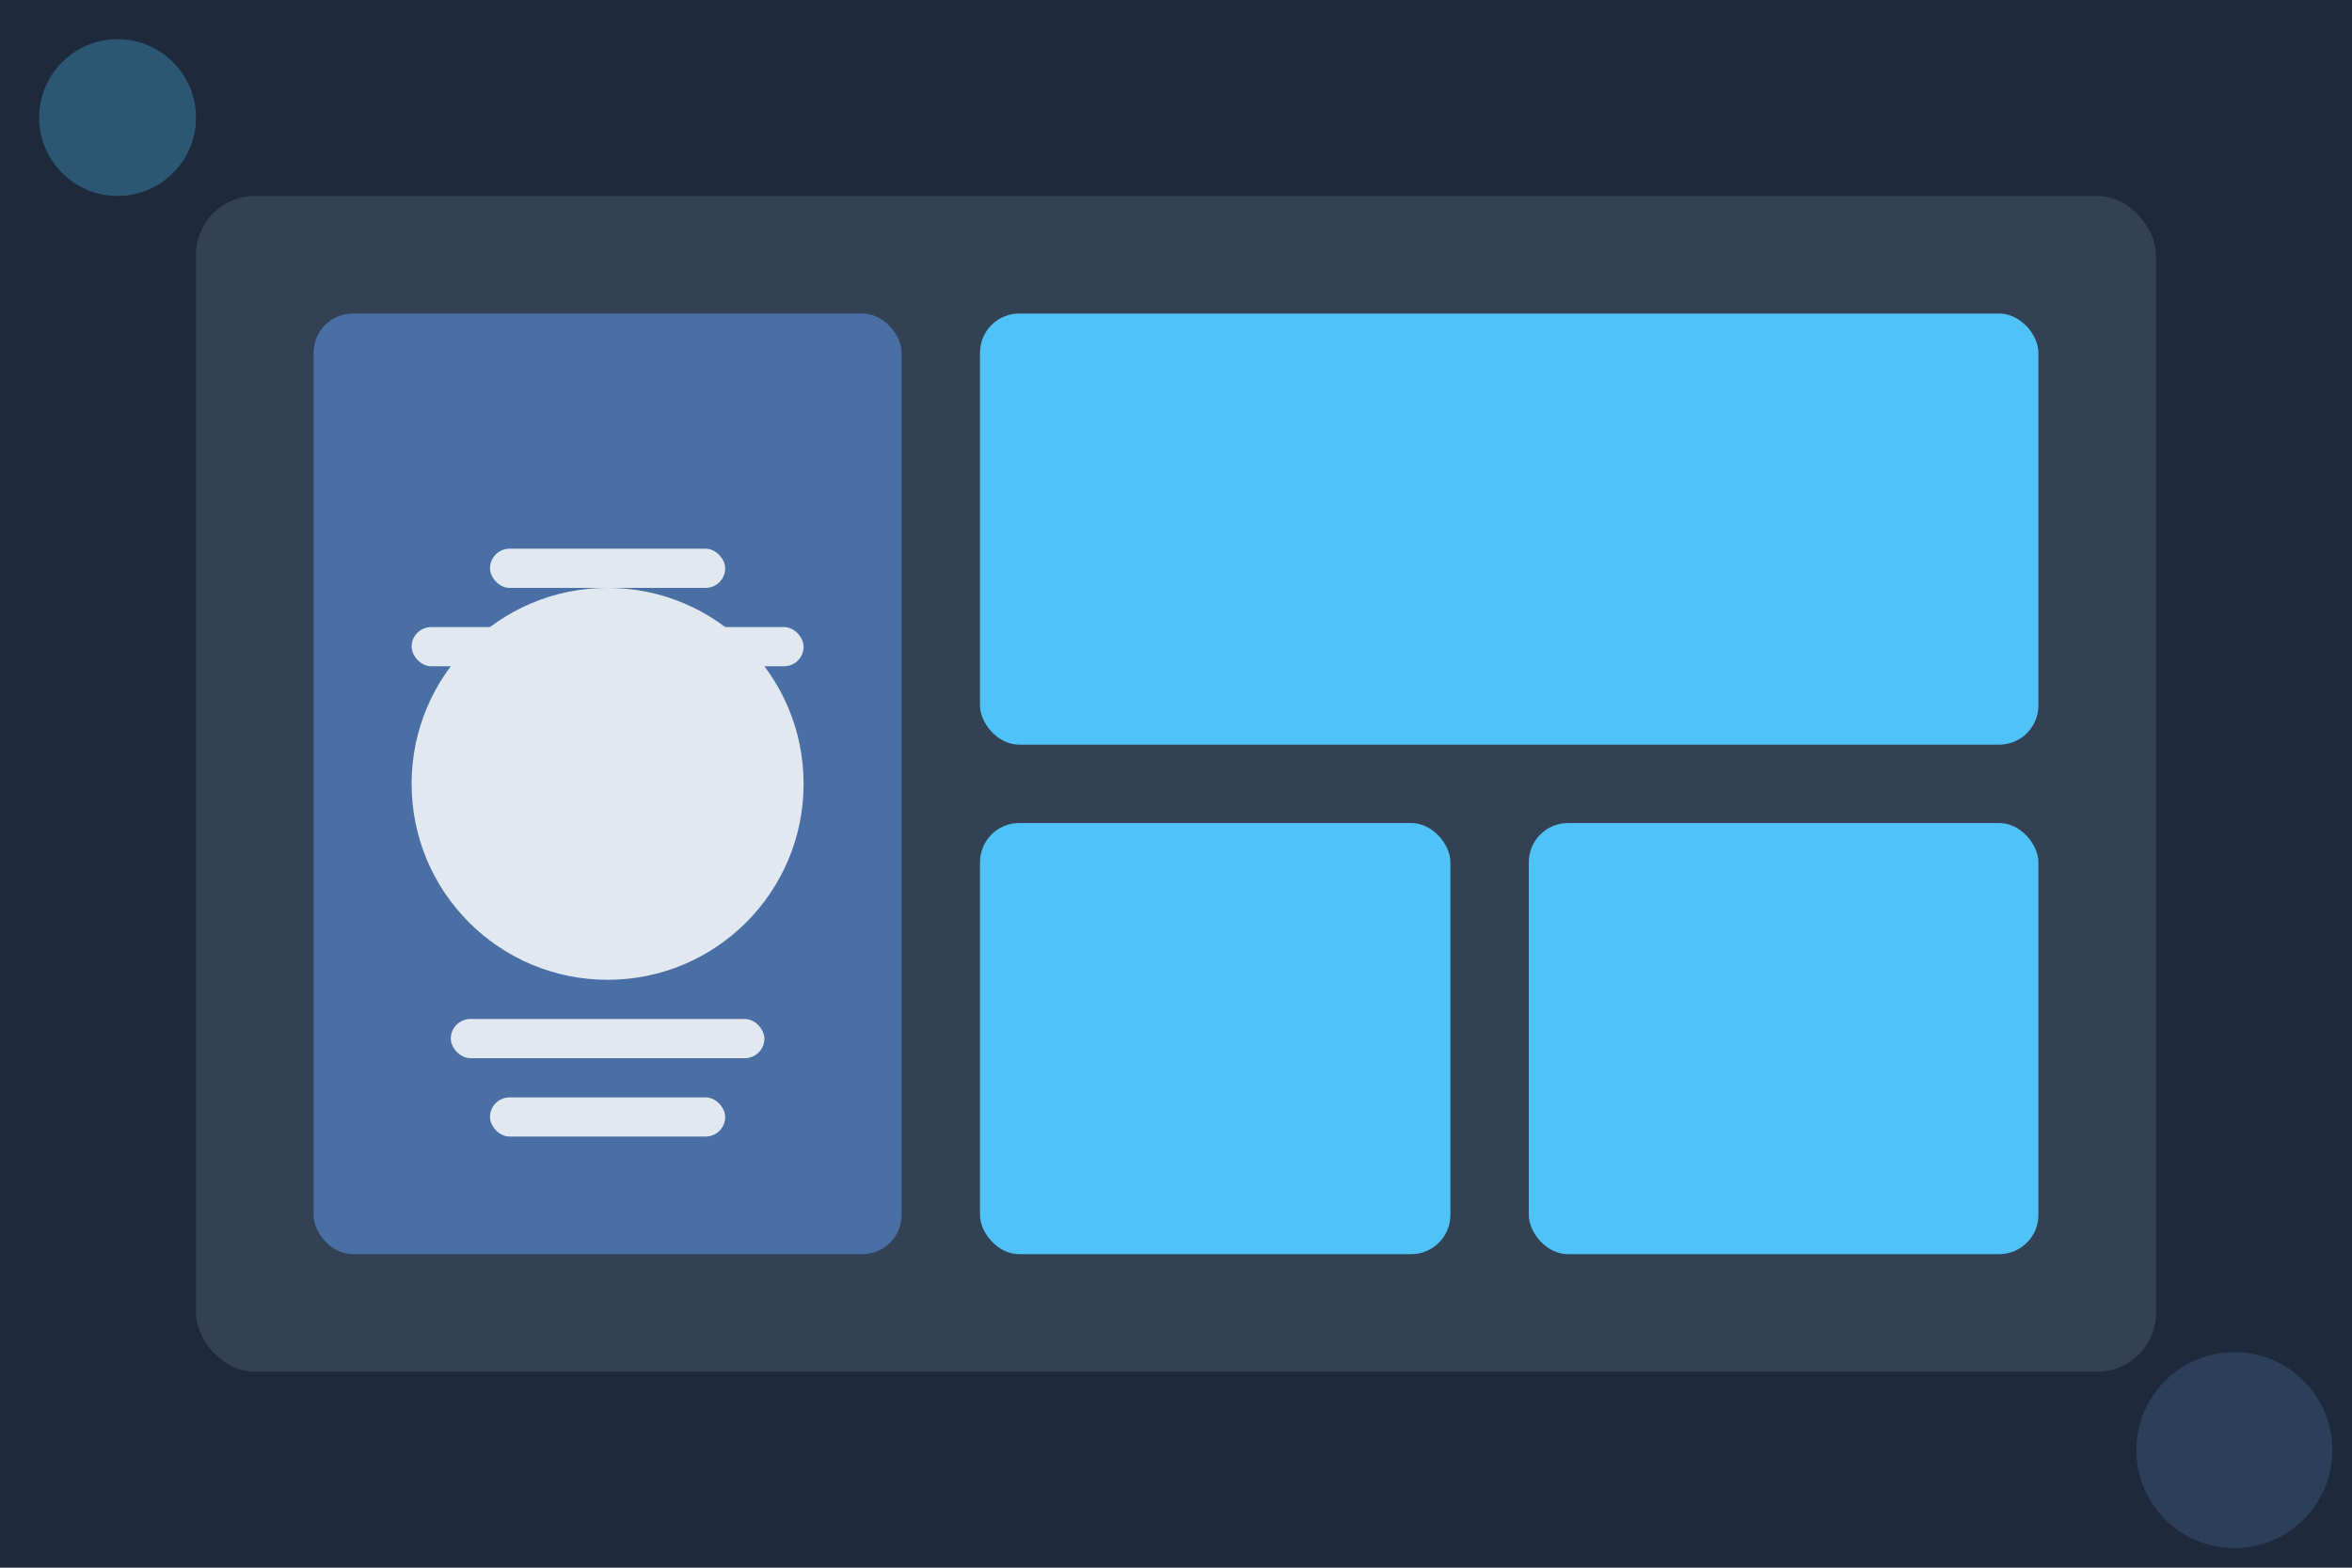 <?xml version="1.0" encoding="UTF-8" standalone="no"?>
<svg width="600" height="400" viewBox="0 0 600 400" fill="none" xmlns="http://www.w3.org/2000/svg">
  <rect width="600" height="400" fill="#1E293B"/>
  <rect x="50" y="50" width="500" height="300" rx="15" fill="#334155"/>
  <rect x="80" y="80" width="150" height="240" rx="10" fill="#4A6FA5"/>
  <rect x="250" y="80" width="270" height="110" rx="10" fill="#4FC3F7"/>
  <rect x="250" y="210" width="120" height="110" rx="10" fill="#4FC3F7"/>
  <rect x="390" y="210" width="130" height="110" rx="10" fill="#4FC3F7"/>
  <circle cx="155" cy="200" r="50" fill="#E2E8F0"/>
  <rect x="125" y="140" width="60" height="10" rx="5" fill="#E2E8F0"/>
  <rect x="105" y="160" width="100" height="10" rx="5" fill="#E2E8F0"/>
  <rect x="115" y="260" width="80" height="10" rx="5" fill="#E2E8F0"/>
  <rect x="125" y="280" width="60" height="10" rx="5" fill="#E2E8F0"/>
  <circle cx="30" cy="30" r="20" fill="#4FC3F7" fill-opacity="0.3"/>
  <circle cx="570" cy="370" r="25" fill="#4A6FA5" fill-opacity="0.3"/>
</svg>
